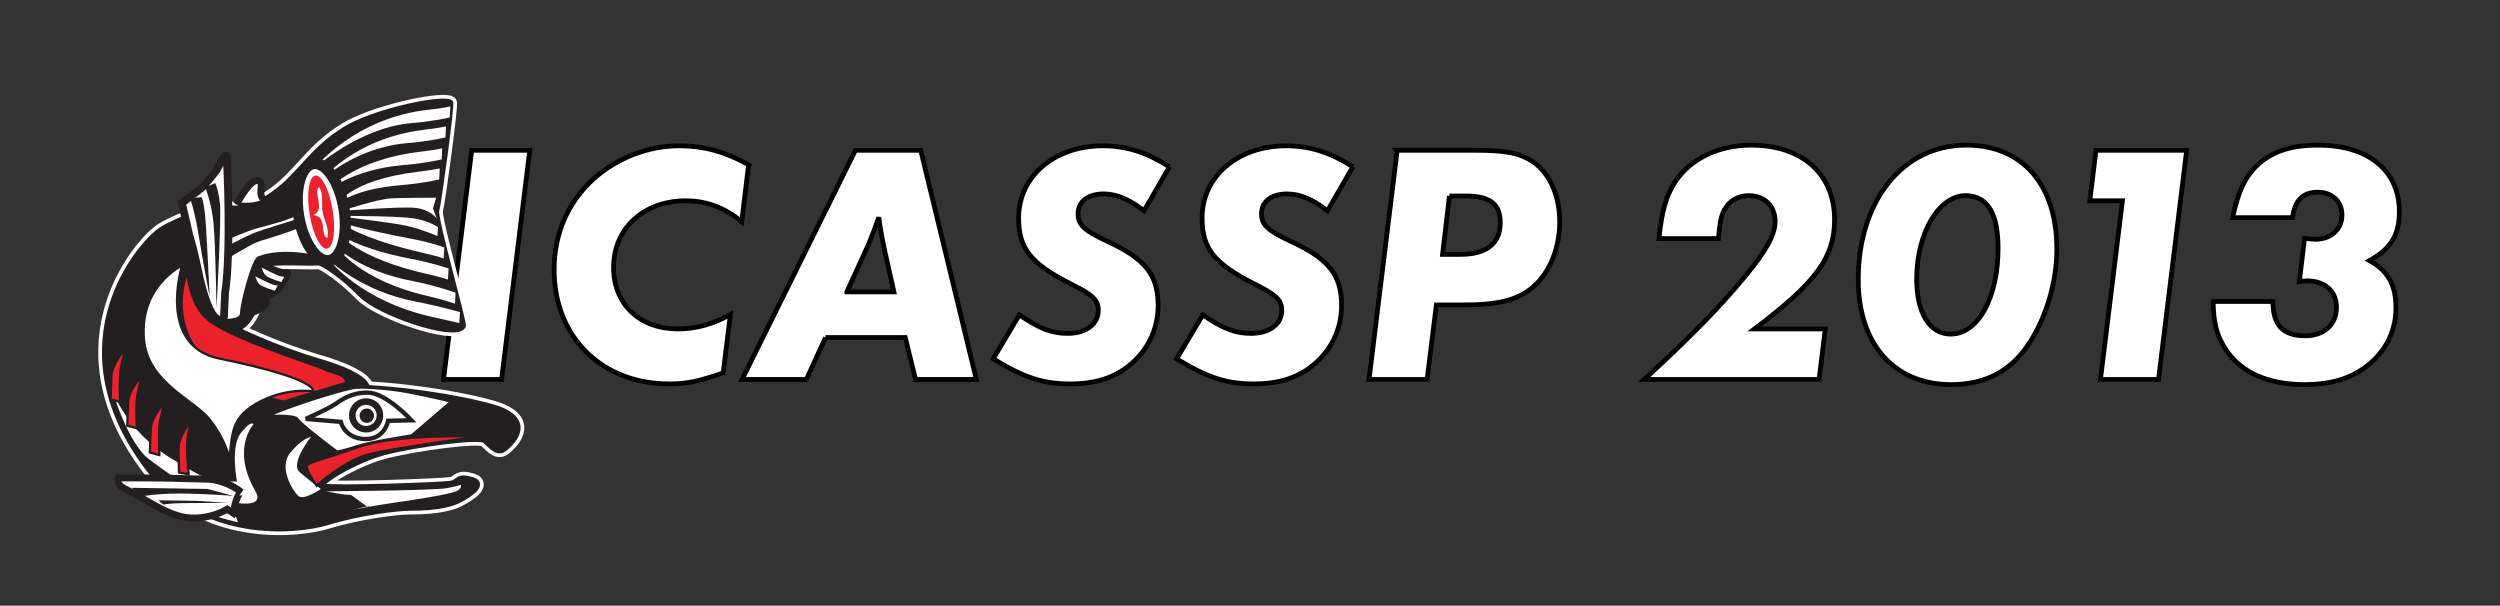 <?xml version="1.0" encoding="UTF-8" standalone="no"?>
<!-- Created with Inkscape (http://www.inkscape.org/) -->

<svg
   xmlns:dc="http://purl.org/dc/elements/1.1/"
   xmlns:cc="http://creativecommons.org/ns#"
   xmlns:rdf="http://www.w3.org/1999/02/22-rdf-syntax-ns#"
   xmlns:svg="http://www.w3.org/2000/svg"
   xmlns="http://www.w3.org/2000/svg"
   xmlns:sodipodi="http://sodipodi.sourceforge.net/DTD/sodipodi-0.dtd"
   xmlns:inkscape="http://www.inkscape.org/namespaces/inkscape"
   width="410.637"
   height="99.483"
   id="svg6052"
   version="1.1"
   inkscape:version="0.48.2 r9819"
   sodipodi:docname="icassp2013_logo_light.svg"
   inkscape:export-filename="icassp2013_logo_light.png"
   inkscape:export-xdpi="207.07001"
   inkscape:export-ydpi="207.07001">
  <rect width="100%" height="100%" fill="#333333" stroke="none"/>
  <defs
     id="defs6054">
    <clipPath
       id="clipPath3071"
       clipPathUnits="userSpaceOnUse">
      <path
         inkscape:connector-curvature="0"
         id="path3073"
         d="m 226.501,715.58 302.998,0 0,58.42 -302.998,0 0,-58.42 z" />
    </clipPath>
    <clipPath
       id="clipPath3047"
       clipPathUnits="userSpaceOnUse">
      <path
         inkscape:connector-curvature="0"
         id="path3049"
         d="m 226.501,715.58 302.998,0 0,58.42 -302.998,0 0,-58.42 z" />
    </clipPath>
    <clipPath
       id="clipPath3015"
       clipPathUnits="userSpaceOnUse">
      <path
         inkscape:connector-curvature="0"
         id="path3017"
         d="m 226.501,715.58 302.998,0 0,58.42 -302.998,0 0,-58.42 z" />
    </clipPath>
    <clipPath
       id="clipPath2999"
       clipPathUnits="userSpaceOnUse">
      <path
         inkscape:connector-curvature="0"
         id="path3001"
         d="m 226.501,715.58 302.998,0 0,58.42 -302.998,0 0,-58.42 z" />
    </clipPath>
  </defs>
  <sodipodi:namedview
     id="base"
     pagecolor="#ffffff"
     bordercolor="#666666"
     borderopacity="1.0"
     inkscape:pageopacity="0.0"
     inkscape:pageshadow="2"
     inkscape:zoom="2.0453575"
     inkscape:cx="194.79009"
     inkscape:cy="37.918121"
     inkscape:document-units="px"
     inkscape:current-layer="layer2"
     showgrid="false"
     inkscape:window-width="1920"
     inkscape:window-height="1017"
     inkscape:window-x="-4"
     inkscape:window-y="-4"
     inkscape:window-maximized="1"
     fit-margin-top="0"
     fit-margin-left="0"
     fit-margin-right="0"
     fit-margin-bottom="0" />
  <g
     inkscape:groupmode="layer"
     id="layer2"
     inkscape:label="bg"
     transform="translate(-169.306,-478.785)"
     style="display:none">
    <rect
       style="color:#000000;fill:#6c0000;fill-opacity:1;fill-rule:nonzero;stroke:none;stroke-width:2;marker:none;visibility:visible;display:inline;overflow:visible;enable-background:accumulate"
       id="rect7646"
       width="410.637"
       height="99.483"
       x="169.306"
       y="478.785" />
  </g>
  <g
     inkscape:label="logo"
     inkscape:groupmode="layer"
     id="layer1"
     transform="translate(-169.306,-478.785)">
    <g
       id="g2995"
       transform="matrix(1.25,0,0,-1.25,-97.304,1462.992)" />
    <g
       id="g8867"
       transform="translate(-0.376,-1.836)">
      <g
         id="g8727">
        <path
           id="path3009"
           style="fill:#ffffff;fill-opacity:1;stroke:#000000;stroke-width:0.784;stroke-linecap:butt;stroke-linejoin:miter;stroke-miterlimit:4;stroke-opacity:1;stroke-dasharray:none"
           d="m 256.698,505.307 -9.536,0 -4.628,37.639 9.536,0 4.628,-37.639 z"
           inkscape:connector-curvature="0" />
        <path
           id="path3021"
           style="fill:#ffffff;fill-opacity:1;stroke:#000000;stroke-width:0.784;stroke-linecap:butt;stroke-linejoin:miter;stroke-miterlimit:4;stroke-opacity:1;stroke-dasharray:none"
           d="m 292.643,507.677 c -4.006,-2.201 -7.393,-3.104 -11.399,-3.104 -5.079,0 -10.158,1.975 -13.995,5.361 -4.289,3.894 -6.546,9.029 -6.546,15.01 0,11.004 7.787,18.735 18.905,18.735 2.877,0 4.74,-0.395 8.859,-1.806 l 1.185,-9.592 c -2.934,1.636 -5.699,2.37 -8.634,2.37 -6.264,0 -10.553,-4.064 -10.553,-10.101 0,-6.376 4.91,-10.947 11.851,-10.947 3.385,0 6.433,1.129 9.197,3.442 l 1.129,-9.367 z"
           inkscape:connector-curvature="0" />
        <path
           id="path3025"
           style="fill:#ffffff;fill-opacity:1;stroke:#000000;stroke-width:0.784;stroke-linecap:butt;stroke-linejoin:miter;stroke-miterlimit:4;stroke-opacity:1;stroke-dasharray:none"
           d="m 305.283,536.062 13.091,0 1.694,6.885 9.988,0 -9.141,-37.64 -10.721,0 -18.622,37.64 10.553,0 3.16,-6.885 z m 3.499,-7.505 3.555,-7.787 c 0.564,-1.355 1.073,-2.652 1.692,-4.457 0.282,2.087 0.339,2.482 1.016,5.699 l 1.468,6.546 -7.731,0 z"
           inkscape:connector-curvature="0" />
        <path
           id="path3029"
           style="fill:#ffffff;fill-opacity:1;stroke:#000000;stroke-width:0.784;stroke-linecap:butt;stroke-linejoin:miter;stroke-miterlimit:4;stroke-opacity:1;stroke-dasharray:none"
           d="m 361.769,508.016 c -3.724,-2.37 -7.11,-3.442 -10.947,-3.442 -7.956,0 -13.825,5.022 -13.825,11.85 0,5.022 1.975,7.506 8.69,10.891 3.499,1.75 4.401,2.596 4.401,4.289 0,2.257 -2.031,3.781 -5.022,3.781 -2.595,0 -4.57,-0.734 -7.956,-3.047 l -4.289,7.223 c 5.079,3.104 8.182,4.12 12.697,4.12 4.401,0 7.786,-1.185 10.439,-3.724 2.54,-2.371 3.95,-5.644 3.95,-9.143 0,-5.022 -2.087,-7.674 -8.351,-10.553 -3.837,-1.805 -4.796,-2.709 -4.796,-4.514 0,-2.031 1.636,-3.274 4.232,-3.274 2.031,0 4.119,0.848 6.601,2.765 l 4.176,-7.223 z"
           inkscape:connector-curvature="0" />
        <path
           id="path3033"
           style="fill:#ffffff;fill-opacity:1;stroke:#000000;stroke-width:0.784;stroke-linecap:butt;stroke-linejoin:miter;stroke-miterlimit:4;stroke-opacity:1;stroke-dasharray:none"
           d="m 391.902,508.016 c -3.725,-2.37 -7.11,-3.442 -10.947,-3.442 -7.956,0 -13.825,5.022 -13.825,11.85 0,5.022 1.975,7.506 8.69,10.891 3.499,1.75 4.401,2.596 4.401,4.289 0,2.257 -2.031,3.781 -5.022,3.781 -2.595,0 -4.57,-0.734 -7.956,-3.047 l -4.289,7.223 c 5.079,3.104 8.182,4.12 12.697,4.12 4.401,0 7.786,-1.185 10.439,-3.724 2.54,-2.371 3.95,-5.644 3.95,-9.143 0,-5.022 -2.087,-7.674 -8.351,-10.553 -3.837,-1.805 -4.796,-2.709 -4.796,-4.514 0,-2.031 1.636,-3.274 4.232,-3.274 2.031,0 4.119,0.848 6.601,2.765 l 4.176,-7.223 z"
           inkscape:connector-curvature="0" />
        <path
           id="path3037"
           style="fill:#ffffff;fill-opacity:1;stroke:#000000;stroke-width:0.784;stroke-linecap:butt;stroke-linejoin:miter;stroke-miterlimit:4;stroke-opacity:1;stroke-dasharray:none"
           d="m 399.181,505.307 -4.628,37.639 9.537,0 1.522,-12.245 4.628,0 c 6.207,0 9.48,-1.016 12.02,-3.669 2.257,-2.37 3.611,-6.094 3.611,-9.988 0,-4.232 -1.636,-7.956 -4.345,-9.819 -2.201,-1.468 -4.457,-1.919 -9.65,-1.919 l -12.696,0 z m 8.578,7.505 2.652,0 c 4.006,0 5.699,1.298 5.699,4.401 0,3.386 -2.257,5.192 -6.489,5.192 l -2.991,0 1.129,-9.594 z"
           inkscape:connector-curvature="0" />
        <path
           id="path3041"
           style="fill:#ffffff;fill-opacity:1;stroke:#000000;stroke-width:0.784;stroke-linecap:butt;stroke-linejoin:miter;stroke-miterlimit:4;stroke-opacity:1;stroke-dasharray:none"
           d="m 469.492,534.651 -11.625,0 c 10.101,-7.617 13.149,-11.738 13.149,-17.945 0,-7.505 -5.305,-12.245 -13.713,-12.245 -5.361,0 -9.989,2.257 -12.471,6.037 -1.524,2.37 -2.201,4.798 -2.652,9.311 l 9.762,0 c 0.226,-2.482 0.395,-3.611 0.902,-4.571 0.848,-1.636 2.257,-2.482 4.12,-2.482 2.54,0 4.289,1.692 4.289,4.232 0,2.201 -1.468,4.853 -5.079,9.197 -4.12,4.966 -8.746,9.706 -16.421,16.76 l 28.723,0 1.016,-8.295 z"
           inkscape:connector-curvature="0" />
        <path
           id="path3057"
           style="fill:#ffffff;fill-opacity:1;stroke:#000000;stroke-width:0.784;stroke-linecap:butt;stroke-linejoin:miter;stroke-miterlimit:4;stroke-opacity:1;stroke-dasharray:none"
           d="m 492.629,504.461 c -10.383,0 -17.719,9.141 -17.719,22.064 0,10.609 5.869,17.267 15.293,17.267 5.474,0 9.649,-2.144 12.584,-6.489 2.934,-4.289 4.74,-10.328 4.74,-15.744 0,-10.609 -5.643,-17.099 -14.898,-17.099 z m 0.169,8.295 c 3.386,0.17 5.079,2.991 5.079,8.634 0,8.126 -3.272,14.107 -7.786,14.107 -3.442,0 -5.588,-3.442 -5.588,-9.029 0,-7.731 3.781,-13.938 8.295,-13.713 z"
           inkscape:connector-curvature="0" />
        <path
           id="path3065"
           style="fill:#ffffff;fill-opacity:1;stroke:#000000;stroke-width:0.784;stroke-linecap:butt;stroke-linejoin:miter;stroke-miterlimit:4;stroke-opacity:1;stroke-dasharray:none"
           d="m 528.856,505.307 -14.898,0 -1.016,8.295 5.361,0 -3.611,29.344 9.536,0 4.628,-37.639 z"
           inkscape:connector-curvature="0" />
        <path
           id="path3077"
           style="fill:#ffffff;fill-opacity:1;stroke:#000000;stroke-width:0.784;stroke-linecap:butt;stroke-linejoin:miter;stroke-miterlimit:4;stroke-opacity:1;stroke-dasharray:none"
           d="m 533.201,530.137 c 0.056,3.499 0.564,5.53 1.975,7.731 2.482,3.894 6.997,5.925 13.035,5.925 4.798,0 8.409,-1.241 11.23,-3.894 2.482,-2.314 3.781,-5.361 3.781,-8.69 0,-3.837 -1.299,-6.095 -4.346,-7.787 3.499,-1.919 4.91,-4.176 4.91,-8.014 0,-6.771 -5.079,-10.947 -13.374,-10.947 -4.74,0 -8.014,1.185 -10.496,3.837 -1.692,1.863 -2.652,4.006 -3.499,8.07 l 9.819,0 c 0.395,-2.879 1.694,-4.176 4.176,-4.176 2.314,0 3.95,1.524 3.95,3.725 0,2.37 -1.806,4.006 -4.345,4.006 -0.507,0 -0.902,-0.056 -1.806,-0.17 l -0.846,7.111 c 0.451,-0.058 1.016,-0.114 1.241,-0.114 2.935,0 4.854,1.694 4.854,4.345 0,2.822 -2.033,4.684 -5.135,4.684 -3.669,0 -5.305,-1.749 -5.305,-5.643 l -9.819,0 z"
           inkscape:connector-curvature="0" />
      </g>
      <g
         id="g8739">
        <g
           id="g3079"
           transform="matrix(1.25,0,0,-1.25,226.426,501.947)">
          <path
             inkscape:connector-curvature="0"
             d="m 0,0 c -3.518,-2.211 -4.544,-3.983 -7.404,-6.829 -1.607,-1.601 -4.813,-3.831 -6.899,-3.594 -2.878,0.326 -7.196,-1.19 -9.775,-2.731 -2.483,-1.483 -14.372,-14.687 -1.772,-31.283 7.036,-9.272 19.099,-8.405 23.575,-7.026 4.073,1.254 9.112,1.86 10.606,1.855 4.077,-0.015 5.671,0.647 6.177,0.842 0.507,0.195 4.111,2.089 2.141,2.685 -1.971,0.595 -1.646,-0.247 -2.723,-0.467 -1.075,-0.222 -15.5,-0.713 -16.887,-0.375 -1.386,0.337 4.193,3.606 7.906,4.589 4.328,1.146 12.681,2.201 13.392,1.604 0.713,-0.596 1.59,-1.771 2.42,-1.162 0.829,0.61 3.925,3.38 -0.61,5.109 -1.019,0.39 -5.351,1.562 -12.241,2.368 -2.286,0.267 -5.137,0.446 -5.137,0.446 0,0 0.344,1.517 -6.203,3.447 -6.544,1.931 -10.687,4.202 -11.718,4.534 -1.187,0.383 3.359,-2.586 4.156,7.874 0.09,1.187 5.167,0.588 7.463,0.745 0.616,0.043 3.588,-2.076 5.619,-4.195 2.336,-2.441 12.193,-5.765 13.273,-4.213 0.233,0.335 -3.785,14.196 -3.486,15.182 0.298,0.984 2.063,14.097 1.828,14.162 C 11.82,4.082 3.403,2.137 0,0"
             style="fill:#231f20;fill-opacity:1;fill-rule:nonzero;stroke:none"
             id="path3081" />
        </g>
        <g
           id="g3083"
           transform="matrix(1.25,0,0,-1.25,226.426,501.947)">
          <path
             inkscape:connector-curvature="0"
             d="m 0,0 c -3.518,-2.211 -4.544,-3.983 -7.404,-6.829 -1.607,-1.601 -4.813,-3.831 -6.899,-3.594 -2.878,0.326 -7.196,-1.19 -9.775,-2.731 -2.483,-1.483 -14.372,-14.687 -1.772,-31.283 7.036,-9.272 19.099,-8.405 23.575,-7.026 4.073,1.254 9.112,1.86 10.606,1.855 4.077,-0.015 5.671,0.647 6.177,0.842 0.507,0.195 4.111,2.089 2.141,2.685 -1.971,0.595 -1.646,-0.247 -2.723,-0.467 -1.075,-0.222 -15.5,-0.713 -16.887,-0.375 -1.386,0.337 4.193,3.606 7.906,4.589 4.328,1.146 12.681,2.201 13.392,1.604 0.713,-0.596 1.59,-1.771 2.42,-1.162 0.829,0.61 3.925,3.38 -0.61,5.109 -1.019,0.39 -5.351,1.562 -12.241,2.368 -2.286,0.267 -5.137,0.446 -5.137,0.446 0,0 0.344,1.517 -6.203,3.447 -6.544,1.931 -10.687,4.202 -11.718,4.534 -1.187,0.383 3.359,-2.586 4.156,7.874 0.09,1.187 5.167,0.588 7.463,0.745 0.616,0.043 3.588,-2.076 5.619,-4.195 2.336,-2.441 12.193,-5.765 13.273,-4.213 0.233,0.335 -3.785,14.196 -3.486,15.182 0.298,0.984 2.063,14.097 1.828,14.162 C 11.82,4.082 3.403,2.137 0,0 z"
             style="fill:none;stroke:#ffffff;stroke-width:1.881;stroke-linecap:butt;stroke-linejoin:miter;stroke-miterlimit:4;stroke-opacity:1;stroke-dasharray:none"
             id="path3085" />
        </g>
        <g
           id="g3087"
           transform="matrix(1.25,0,0,-1.25,226.426,501.947)">
          <path
             inkscape:connector-curvature="0"
             d="m 0,0 c -3.518,-2.211 -4.544,-3.983 -7.404,-6.829 -1.607,-1.601 -4.813,-3.831 -6.899,-3.594 -2.878,0.326 -7.196,-1.19 -9.776,-2.731 -2.482,-1.483 -14.371,-14.687 -1.773,-31.283 7.038,-9.272 19.101,-8.405 23.577,-7.026 4.072,1.254 9.111,1.86 10.605,1.855 4.078,-0.015 5.672,0.647 6.177,0.842 0.507,0.195 4.111,2.089 2.14,2.685 -1.97,0.595 -1.644,-0.247 -2.721,-0.467 -1.076,-0.222 -15.5,-0.713 -16.887,-0.375 -1.386,0.337 4.193,3.606 7.906,4.589 4.326,1.146 12.68,2.201 13.392,1.604 0.713,-0.596 1.59,-1.771 2.42,-1.162 0.829,0.61 3.924,3.38 -0.61,5.109 -1.02,0.39 -5.353,1.562 -12.241,2.368 -2.287,0.267 -5.138,0.446 -5.138,0.446 0,0 0.345,1.517 -6.202,3.447 -6.545,1.931 -10.688,4.202 -11.718,4.534 -1.187,0.383 3.359,-2.586 4.156,7.874 0.09,1.187 5.167,0.588 7.463,0.745 0.616,0.043 3.588,-2.076 5.617,-4.195 2.338,-2.441 12.195,-5.765 13.275,-4.213 0.232,0.335 -3.785,14.196 -3.488,15.182 C 12.17,-9.611 13.936,3.502 13.7,3.567 11.82,4.082 3.402,2.137 0,0"
             style="fill:#231f20;fill-opacity:1;fill-rule:nonzero;stroke:none"
             id="path3089" />
        </g>
        <g
           id="g3091"
           transform="matrix(1.25,0,0,-1.25,226.426,501.947)">
          <path
             inkscape:connector-curvature="0"
             d="m 0,0 c -3.518,-2.211 -4.544,-3.983 -7.404,-6.829 -1.607,-1.601 -4.813,-3.831 -6.899,-3.594 -2.878,0.326 -7.196,-1.19 -9.776,-2.731 -2.482,-1.483 -14.371,-14.687 -1.773,-31.283 7.038,-9.272 19.101,-8.405 23.577,-7.026 4.072,1.254 9.111,1.86 10.605,1.855 4.078,-0.015 5.672,0.647 6.177,0.842 0.507,0.195 4.111,2.089 2.14,2.685 -1.97,0.595 -1.644,-0.247 -2.721,-0.467 -1.076,-0.222 -15.5,-0.713 -16.887,-0.375 -1.386,0.337 4.193,3.606 7.906,4.589 4.326,1.146 12.68,2.201 13.392,1.604 0.713,-0.596 1.59,-1.771 2.42,-1.162 0.829,0.61 3.924,3.38 -0.61,5.109 -1.02,0.39 -5.353,1.562 -12.241,2.368 -2.287,0.267 -5.138,0.446 -5.138,0.446 0,0 0.345,1.517 -6.202,3.447 -6.545,1.931 -10.688,4.202 -11.718,4.534 -1.187,0.383 3.359,-2.586 4.156,7.874 0.09,1.187 5.167,0.588 7.463,0.745 0.616,0.043 3.588,-2.076 5.617,-4.195 2.338,-2.441 12.195,-5.765 13.275,-4.213 0.232,0.335 -3.785,14.196 -3.488,15.182 C 12.17,-9.611 13.936,3.502 13.7,3.567 11.82,4.082 3.402,2.137 0,0 z"
             style="fill:none;stroke:#231f20;stroke-width:0.908;stroke-linecap:butt;stroke-linejoin:miter;stroke-miterlimit:4;stroke-opacity:1;stroke-dasharray:none"
             id="path3093" />
        </g>
        <g
           id="g3095"
           transform="matrix(1.25,0,0,-1.25,223.107,561.13)">
          <path
             inkscape:connector-curvature="0"
             d="m 0,0 c 0,0 14.193,0.078 16,0.418 1.807,0.341 1.885,0.499 1.885,0.499 0,0 0.419,-0.63 -0.444,-1.126 C 16.576,-0.708 10.971,-1.52 10.265,-1.625 9.558,-1.73 3.745,-2.54 1.623,-3.221 -0.498,-3.902 0,0 0,0"
             style="fill:#ffffff;fill-opacity:1;fill-rule:nonzero;stroke:none"
             id="path3097" />
        </g>
        <g
           id="g3099"
           transform="matrix(1.25,0,0,-1.25,223.107,561.13)">
          <path
             inkscape:connector-curvature="0"
             d="m 0,0 c 0,0 14.193,0.078 16,0.418 1.807,0.341 1.885,0.499 1.885,0.499 0,0 0.419,-0.63 -0.444,-1.126 C 16.576,-0.708 10.971,-1.52 10.265,-1.625 9.558,-1.73 3.745,-2.54 1.623,-3.221 -0.498,-3.902 0,0 0,0 z"
             style="fill:none;stroke:#231f20;stroke-width:0.303;stroke-linecap:butt;stroke-linejoin:miter;stroke-miterlimit:4;stroke-opacity:1;stroke-dasharray:none"
             id="path3101" />
        </g>
        <g
           id="g3103"
           transform="matrix(1.25,0,0,-1.25,229.327,544.109)">
          <path
             inkscape:connector-curvature="0"
             d="m 0,0 c 0,0 -10.266,-2.828 -11.942,-4.948 -1.676,-2.123 -1.388,-2.698 -1.31,-3.274 0.079,-0.577 0.734,-4.976 1.31,-5.841 0.576,-0.863 0.681,-1.335 1.074,-1.493 0.393,-0.156 0.733,-0.078 0.733,-0.078 0,0 -0.577,-0.917 0.445,-1.204 1.021,-0.288 2.619,-0.76 3.353,-0.629 0.733,0.13 1.833,0.183 2.513,0.419 0.68,0.237 4.725,1.61 4.601,1.237 -0.083,-0.248 -2.225,1.566 -2.401,1.565 -1.337,-0.002 -3.823,0.63 -3.98,0.681 -0.159,0.052 -2.017,2.425 -1.676,3.274 0.104,0.261 1.413,0.654 2.409,1.047 0.995,0.392 4.138,1.388 5.028,1.624 0.889,0.235 5.76,0.654 9.008,0.916 3.248,0.262 5.001,0.078 5.001,0.078 l 0.63,0.236 1.649,-0.628 c 0,0 1.127,-1.1 1.362,-1.048 0.236,0.053 2.618,1.755 2.174,2.803 -0.445,1.046 -0.655,1.492 -1.886,1.911 -1.231,0.419 -8.091,2.017 -10.998,2.305 C 4.189,-0.759 0,0 0,0"
             style="fill:#231f20;fill-opacity:1;fill-rule:nonzero;stroke:none"
             id="path3105" />
        </g>
        <g
           id="g3107"
           transform="matrix(1.25,0,0,-1.25,212.964,524.151)">
          <path
             inkscape:connector-curvature="0"
             d="M 0,0 C 0,0 2.351,-1.217 2.97,-1.013 3.589,-0.812 2.628,-2.265 2.198,-2.959 1.766,-3.655 0.099,-3.942 0.331,-4.815 c 0.233,-0.871 -2.194,-1.529 -2.194,-1.529 0,0 0.21,1.902 0.646,3.626 C -0.781,-0.994 0,0 0,0"
             style="fill:#231f20;fill-opacity:1;fill-rule:nonzero;stroke:none"
             id="path3109" />
        </g>
        <g
           id="g3111"
           transform="matrix(1.25,0,0,-1.25,212.964,524.151)">
          <path
             inkscape:connector-curvature="0"
             d="M 0,0 C 0,0 2.351,-1.217 2.97,-1.013 3.589,-0.812 2.628,-2.265 2.198,-2.959 1.766,-3.655 0.099,-3.942 0.331,-4.815 c 0.233,-0.871 -2.194,-1.529 -2.194,-1.529 0,0 0.21,1.902 0.646,3.626 C -0.781,-0.994 0,0 0,0 z"
             style="fill:none;stroke:#231f20;stroke-width:0.908;stroke-linecap:butt;stroke-linejoin:miter;stroke-miterlimit:4;stroke-opacity:1;stroke-dasharray:none"
             id="path3113" />
        </g>
        <g
           id="g3115"
           transform="matrix(1.25,0,0,-1.25,229.93,543.974)">
          <path
             inkscape:connector-curvature="0"
             d="m 0,0 c 0,0 -9.277,-1.834 -11.01,-2.715 -3.064,-1.556 -4.081,-3.214 -3.382,-6.04 0.701,-2.826 0.948,-5.728 2.179,-6.416 1.231,-0.686 -2.853,6.156 -0.599,9.345 C -10.556,-2.636 0,0 0,0"
             style="fill:#231f20;fill-opacity:1;fill-rule:nonzero;stroke:none"
             id="path3117" />
        </g>
        <g
           id="g3119"
           transform="matrix(1.25,0,0,-1.25,222.382,560.941)">
          <path
             inkscape:connector-curvature="0"
             d="m 0,0 c 0,0 -2.217,-1.529 -2.929,-0.933 -0.713,0.596 -2.684,3.706 -1.116,5.664 1.568,1.957 2.76,2.126 2.76,2.126 0,0 -2.813,-3.5 -1.502,-4.641 C -1.478,1.076 0,0 0,0"
             style="fill:#ffffff;fill-opacity:1;fill-rule:nonzero;stroke:none"
             id="path3121" />
        </g>
        <g
           id="g3123"
           transform="matrix(1.25,0,0,-1.25,188.182,544.879)">
          <path
             inkscape:connector-curvature="0"
             d="m 0,0 c 0,0 1.88,-5.296 7.659,-8.808 0.588,-0.357 4.852,-3.063 6,-3.063 l 2.681,0 c 0,0 -0.894,4.594 0.51,6.382 1.404,1.787 1.66,1.149 1.66,1.149 0,0 -2.98,-3.222 0.255,-8.808 1.404,-2.425 -3.192,-1.404 -3.192,-1.404 l 0.894,-2.681 c 0,0 -2.681,0.638 -3.447,1.021 -0.765,0.383 -1.659,2.681 -1.659,2.681 0,0 -6.422,4.274 -7.233,5.165 C 1.575,-5.557 0,0 0,0"
             style="fill:#ffffff;fill-opacity:1;fill-rule:nonzero;stroke:none"
             id="path3125" />
        </g>
        <g
           id="g3127"
           transform="matrix(1.25,0,0,-1.25,208.45,562.9)">
          <path
             inkscape:connector-curvature="0"
             d="m 0,0 c -0.475,-1.271 0.053,-1.896 0.053,-1.896 l -1.207,0.811 c 0,0 -2.1,-1.335 -4.929,-1.146 -2.827,0.19 -5.691,2.417 -8.646,3.898 -1.083,0.542 -0.733,1.357 -0.733,1.357 0,0 6.154,0.004 7.888,-0.071 C -5.461,2.861 -3.626,2.938 -2.736,2.74 -0.467,2.235 0.684,1.147 0.684,1.147 0.684,1.147 0.475,1.269 0,0"
             style="fill:#ffffff;fill-opacity:1;fill-rule:nonzero;stroke:none"
             id="path3129" />
        </g>
        <g
           id="g3131"
           transform="matrix(1.25,0,0,-1.25,208.45,562.9)">
          <path
             inkscape:connector-curvature="0"
             d="m 0,0 c -0.475,-1.271 0.053,-1.896 0.053,-1.896 l -1.207,0.811 c 0,0 -2.1,-1.335 -4.929,-1.146 -2.827,0.19 -5.691,2.417 -8.646,3.898 -1.083,0.542 -0.733,1.357 -0.733,1.357 0,0 6.154,0.004 7.888,-0.071 C -5.461,2.861 -3.626,2.938 -2.736,2.74 -0.467,2.235 0.684,1.147 0.684,1.147 0.684,1.147 0.475,1.269 0,0 z"
             style="fill:none;stroke:#231f20;stroke-width:0.908;stroke-linecap:butt;stroke-linejoin:miter;stroke-miterlimit:4;stroke-opacity:1;stroke-dasharray:none"
             id="path3133" />
        </g>
        <g
           id="g3135"
           transform="matrix(1.25,0,0,-1.25,248.509,552.325)">
          <path
             inkscape:connector-curvature="0"
             d="m 0,0 c 0,0 -10.963,0.435 -16.137,-1.433 -5.176,-1.869 -6.901,-1.94 -6.613,-2.731 0.287,-0.791 1.294,-2.301 1.294,-2.301 0,0 3.571,3.348 7.105,4.186 C -10.372,-1.335 0,0 0,0"
             style="fill:#eb222c;fill-opacity:1;fill-rule:nonzero;stroke:none"
             id="path3137" />
        </g>
        <g
           id="g3139"
           transform="matrix(1.25,0,0,-1.25,248.509,552.325)">
          <path
             inkscape:connector-curvature="0"
             d="m 0,0 c 0,0 -10.963,0.435 -16.137,-1.433 -5.176,-1.869 -6.901,-1.94 -6.613,-2.731 0.287,-0.791 1.294,-2.301 1.294,-2.301 0,0 3.571,3.348 7.105,4.186 C -10.372,-1.335 0,0 0,0 z"
             style="fill:none;stroke:#231f20;stroke-width:0.303;stroke-linecap:butt;stroke-linejoin:miter;stroke-miterlimit:4;stroke-opacity:1;stroke-dasharray:none"
             id="path3141" />
        </g>
        <g
           id="g3143"
           transform="matrix(1.25,0,0,-1.25,216.903,511.022)">
          <path
             inkscape:connector-curvature="0"
             d="M 0,0 C 0,0 4.097,-0.98 4.815,-3.019 6.612,-8.122 4.539,-9.586 4.24,-10.063"
             style="fill:none;stroke:#231f20;stroke-width:0.908;stroke-linecap:butt;stroke-linejoin:miter;stroke-miterlimit:4;stroke-opacity:1;stroke-dasharray:none"
             id="path3145" />
        </g>
        <g
           id="g3147"
           transform="matrix(1.25,0,0,-1.25,200.428,525.302)">
          <path
             inkscape:connector-curvature="0"
             d="m 0,0 c 0,0 0.27,-4.409 2.88,-6.389 3.302,-2.506 14.038,-5.849 14.938,-6.3 0.9,-0.45 2.43,-0.72 2.79,-1.169 0.36,-0.451 0.27,-0.72 0.27,-0.72 0,0 -7.281,-2.107 -8.209,-2.458 0,0 -6.549,1.289 -10.869,6.147 C -2.519,-6.03 0,0 0,0"
             style="fill:#eb222c;fill-opacity:1;fill-rule:nonzero;stroke:none"
             id="path3149" />
        </g>
        <g
           id="g3151"
           transform="matrix(1.25,0,0,-1.25,200.428,525.302)">
          <path
             inkscape:connector-curvature="0"
             d="m 0,0 c 0,0 0.27,-4.409 2.88,-6.389 3.302,-2.506 14.038,-5.849 14.938,-6.3 0.9,-0.45 2.43,-0.72 2.79,-1.169 0.36,-0.451 0.27,-0.72 0.27,-0.72 0,0 -7.281,-2.107 -8.209,-2.458 0,0 -6.549,1.289 -10.869,6.147 C -2.519,-6.03 0,0 0,0 z"
             style="fill:none;stroke:#231f20;stroke-width:0.303;stroke-linecap:butt;stroke-linejoin:miter;stroke-miterlimit:4;stroke-opacity:1;stroke-dasharray:none"
             id="path3153" />
        </g>
        <g
           id="g3155"
           transform="matrix(1.25,0,0,-1.25,206.67,523.084)">
          <path
             inkscape:connector-curvature="0"
             d="m 0,0 c 0,0 3.091,1.82 3.675,2.095 0.584,0.275 1.374,0.515 2.198,0.756 0.824,0.24 4.465,1.442 4.808,1.854 0.343,0.412 1.34,2.404 1.34,2.404 0,0 1.235,-0.893 1.167,-3.812 -0.068,-2.92 -1.511,-2.954 -1.511,-2.954 0,0 -4.25,0.993 -7.308,-0.21 -0.795,-0.312 -2.263,-6.112 -2.263,-7.243 0,-1.226 -2.164,-0.736 -2.717,-1.283 -0.786,-0.781 -0.006,4.031 -0.006,4.031 0,0 0.48,2.713 0.514,3.091 C -0.069,-0.893 0,0 0,0"
             style="fill:#ffffff;fill-opacity:1;fill-rule:nonzero;stroke:none"
             id="path3157" />
        </g>
        <g
           id="g3159"
           transform="matrix(1.25,0,0,-1.25,206.67,523.084)">
          <path
             inkscape:connector-curvature="0"
             d="m 0,0 c 0,0 3.091,1.82 3.675,2.095 0.584,0.275 1.374,0.515 2.198,0.756 0.824,0.24 4.465,1.442 4.808,1.854 0.343,0.412 1.34,2.404 1.34,2.404 0,0 1.235,-0.893 1.167,-3.812 -0.068,-2.92 -1.511,-2.954 -1.511,-2.954 0,0 -4.25,0.993 -7.308,-0.21 -0.795,-0.312 -2.263,-6.112 -2.263,-7.243 0,-1.226 -2.164,-0.736 -2.717,-1.283 -0.786,-0.781 -0.006,4.031 -0.006,4.031 0,0 0.48,2.713 0.514,3.091 C -0.069,-0.893 0,0 0,0 z"
             style="fill:none;stroke:#231f20;stroke-width:0.303;stroke-linecap:butt;stroke-linejoin:miter;stroke-miterlimit:4;stroke-opacity:1;stroke-dasharray:none"
             id="path3161" />
        </g>
        <g
           id="g3163"
           transform="matrix(1.25,0,0,-1.25,199.587,524.237)">
          <path
             inkscape:connector-curvature="0"
             d="m 0,0 c 0,0 -3.317,-10.543 4.905,-12.225 13.281,-2.717 12.3,-4.301 12.3,-4.301 0,0 -3.699,0.593 -7.548,-1.671 -1.688,-0.992 -2.563,-2.103 -2.941,-3.612 -0.377,-1.509 -0.453,-3.622 -0.453,-3.622 0,0 -0.528,2.566 -2.64,5.207 -2.114,2.641 -8.082,4.817 -8.621,10.436 C -5.677,-2.694 0,0 0,0"
             style="fill:#ffffff;fill-opacity:1;fill-rule:nonzero;stroke:none"
             id="path3165" />
        </g>
        <g
           id="g3167"
           transform="matrix(1.25,0,0,-1.25,199.587,524.237)">
          <path
             inkscape:connector-curvature="0"
             d="m 0,0 c 0,0 -3.317,-10.543 4.905,-12.225 13.281,-2.717 12.3,-4.301 12.3,-4.301 0,0 -3.699,0.593 -7.548,-1.671 -1.688,-0.992 -2.563,-2.103 -2.941,-3.612 -0.377,-1.509 -0.453,-3.622 -0.453,-3.622 0,0 -0.528,2.566 -2.64,5.207 -2.114,2.641 -8.082,4.817 -8.621,10.436 C -5.677,-2.694 0,0 0,0 z"
             style="fill:none;stroke:#231f20;stroke-width:0.303;stroke-linecap:butt;stroke-linejoin:miter;stroke-miterlimit:4;stroke-opacity:1;stroke-dasharray:none"
             id="path3169" />
        </g>
        <g
           id="g3171"
           transform="matrix(1.25,0,0,-1.25,191.285,560.743)">
          <path
             inkscape:connector-curvature="0"
             d="m 0,0 9.962,-0.151 3.395,-0.905 c 0,0 -4.075,0.301 -7.093,0.301 -3.018,0 -4.981,-0.378 -4.981,-0.378 L 0,0 z"
             style="fill:#231f20;fill-opacity:1;fill-rule:nonzero;stroke:none"
             id="path3173" />
        </g>
        <g
           id="g3175"
           transform="matrix(1.25,0,0,-1.25,195.696,562.794)">
          <path
             inkscape:connector-curvature="0"
             d="M 0,0 4.981,-0.075 9.15,-0.321 c 0,0 -4.51,-0.057 -6.019,-0.057 -1.509,0 -2.491,-0.189 -2.491,-0.189 L 0,0 z"
             style="fill:#231f20;fill-opacity:1;fill-rule:nonzero;stroke:none"
             id="path3177" />
        </g>
        <g
           id="g3179"
           transform="matrix(1.25,0,0,-1.25,207.038,519.804)">
          <path
             inkscape:connector-curvature="0"
             d="m 0,0 c 0,0 2.491,1.132 3.925,1.51 1.433,0.377 4.753,1.207 5.206,1.811 0.453,0.603 1.284,2.263 1.284,2.263 l 0.829,-0.528 c 0,0 -0.981,-2.113 -1.509,-2.415 C 9.207,2.34 4.83,1.132 3.396,0.528 1.962,-0.075 -0.226,-1.283 -0.226,-1.283 L 0,0 z"
             style="fill:#ffffff;fill-opacity:1;fill-rule:nonzero;stroke:none"
             id="path3181" />
        </g>
        <g
           id="g3183"
           transform="matrix(1.25,0,0,-1.25,207.038,519.804)">
          <path
             inkscape:connector-curvature="0"
             d="m 0,0 c 0,0 2.491,1.132 3.925,1.51 1.433,0.377 4.753,1.207 5.206,1.811 0.453,0.603 1.284,2.263 1.284,2.263 l 0.829,-0.528 c 0,0 -0.981,-2.113 -1.509,-2.415 C 9.207,2.34 4.83,1.132 3.396,0.528 1.962,-0.075 -0.226,-1.283 -0.226,-1.283 L 0,0 z"
             style="fill:none;stroke:#231f20;stroke-width:0.303;stroke-linecap:butt;stroke-linejoin:miter;stroke-miterlimit:4;stroke-opacity:1;stroke-dasharray:none"
             id="path3185" />
        </g>
        <g
           id="g3187"
           transform="matrix(1.25,0,0,-1.25,200.588,557.491)">
          <path
             inkscape:connector-curvature="0"
             d="m 0,0 c 0,0 -0.275,2.555 -0.089,3.734 0.183,1.178 0.369,2.357 0.369,2.357 0,0 -1.573,-2.024 -1.547,-3.55 0.025,-1.525 0.064,-3.126 0.064,-3.126 L 0.062,-0.831 0,0 z"
             style="fill:#eb222c;fill-opacity:1;fill-rule:nonzero;stroke:none"
             id="path3189" />
        </g>
        <g
           id="g3191"
           transform="matrix(1.25,0,0,-1.25,200.588,557.491)">
          <path
             inkscape:connector-curvature="0"
             d="m 0,0 c 0,0 -0.275,2.555 -0.089,3.734 0.183,1.178 0.369,2.357 0.369,2.357 0,0 -1.573,-2.024 -1.547,-3.55 0.025,-1.525 0.064,-3.126 0.064,-3.126 L 0.062,-0.831 0,0 z"
             style="fill:none;stroke:#231f20;stroke-width:0.303;stroke-linecap:butt;stroke-linejoin:miter;stroke-miterlimit:4;stroke-opacity:1;stroke-dasharray:none"
             id="path3193" />
        </g>
        <g
           id="g3195"
           transform="matrix(1.25,0,0,-1.25,195.84,554.318)">
          <path
             inkscape:connector-curvature="0"
             d="m 0,0 c 0,0 -0.121,2.567 0.135,3.733 0.254,1.164 0.512,2.331 0.512,2.331 0,0 -1.694,-1.926 -1.759,-3.45 -0.066,-1.525 -0.124,-3.125 -0.124,-3.125 L 0.012,-0.835 0,0 z"
             style="fill:#eb222c;fill-opacity:1;fill-rule:nonzero;stroke:none"
             id="path3197" />
        </g>
        <g
           id="g3199"
           transform="matrix(1.25,0,0,-1.25,195.84,554.318)">
          <path
             inkscape:connector-curvature="0"
             d="m 0,0 c 0,0 -0.121,2.567 0.135,3.733 0.254,1.164 0.512,2.331 0.512,2.331 0,0 -1.694,-1.926 -1.759,-3.45 -0.066,-1.525 -0.124,-3.125 -0.124,-3.125 L 0.012,-0.835 0,0 z"
             style="fill:none;stroke:#231f20;stroke-width:0.303;stroke-linecap:butt;stroke-linejoin:miter;stroke-miterlimit:4;stroke-opacity:1;stroke-dasharray:none"
             id="path3201" />
        </g>
        <g
           id="g3203"
           transform="matrix(1.25,0,0,-1.25,192.126,549.909)">
          <path
             inkscape:connector-curvature="0"
             d="m 0,0 c 0,0 -0.121,2.567 0.135,3.733 0.255,1.166 0.51,2.331 0.51,2.331 0,0 -1.692,-1.925 -1.758,-3.449 -0.064,-1.526 -0.122,-3.126 -0.122,-3.126 L 0.013,-0.833 0,0 z"
             style="fill:#eb222c;fill-opacity:1;fill-rule:nonzero;stroke:none"
             id="path3205" />
        </g>
        <g
           id="g3207"
           transform="matrix(1.25,0,0,-1.25,192.126,549.909)">
          <path
             inkscape:connector-curvature="0"
             d="m 0,0 c 0,0 -0.121,2.567 0.135,3.733 0.255,1.166 0.51,2.331 0.51,2.331 0,0 -1.692,-1.925 -1.758,-3.449 -0.064,-1.526 -0.122,-3.126 -0.122,-3.126 L 0.013,-0.833 0,0 z"
             style="fill:none;stroke:#231f20;stroke-width:0.303;stroke-linecap:butt;stroke-linejoin:miter;stroke-miterlimit:4;stroke-opacity:1;stroke-dasharray:none"
             id="path3209" />
        </g>
        <g
           id="g3211"
           transform="matrix(1.25,0,0,-1.25,189.391,545.57)">
          <path
             inkscape:connector-curvature="0"
             d="m 0,0 c 0,0 -0.121,2.566 0.134,3.733 0.255,1.165 0.511,2.331 0.511,2.331 0,0 -1.692,-1.926 -1.758,-3.451 -0.065,-1.524 -0.123,-3.124 -0.123,-3.124 L 0.012,-0.834 0,0 z"
             style="fill:#eb222c;fill-opacity:1;fill-rule:nonzero;stroke:none"
             id="path3213" />
        </g>
        <g
           id="g3215"
           transform="matrix(1.25,0,0,-1.25,189.391,545.57)">
          <path
             inkscape:connector-curvature="0"
             d="m 0,0 c 0,0 -0.121,2.566 0.134,3.733 0.255,1.165 0.511,2.331 0.511,2.331 0,0 -1.692,-1.926 -1.758,-3.451 -0.065,-1.524 -0.123,-3.124 -0.123,-3.124 L 0.012,-0.834 0,0 z"
             style="fill:none;stroke:#231f20;stroke-width:0.303;stroke-linecap:butt;stroke-linejoin:miter;stroke-miterlimit:4;stroke-opacity:1;stroke-dasharray:none"
             id="path3217" />
        </g>
        <g
           id="g3219"
           transform="matrix(1.25,0,0,-1.25,206.653,528.714)">
          <path
             inkscape:connector-curvature="0"
             d="m 0,0 c 0.815,5.157 0.302,17.161 0.193,17.894 -0.108,0.735 -1.288,-1.757 -1.288,-1.757 0,0 -1.245,-1.566 -1.596,-1.985 -0.35,-0.42 -2.987,-2.352 -2.987,-2.352 l 0.964,-4.179 c 0,0 0.574,-1.841 1.008,-3.987 1.902,-9.41 3.563,-6.834 3.563,-6.834 L 0,0 z"
             style="fill:#ffffff;fill-opacity:1;fill-rule:nonzero;stroke:none"
             id="path3221" />
        </g>
        <g
           id="g3223"
           transform="matrix(1.25,0,0,-1.25,206.653,528.714)">
          <path
             inkscape:connector-curvature="0"
             d="m 0,0 c 0.815,5.157 0.302,17.161 0.193,17.894 -0.108,0.735 -1.288,-1.757 -1.288,-1.757 0,0 -1.245,-1.566 -1.596,-1.985 -0.35,-0.42 -2.987,-2.352 -2.987,-2.352 l 0.964,-4.179 c 0,0 0.574,-1.841 1.008,-3.987 1.902,-9.41 3.563,-6.834 3.563,-6.834 L 0,0 z"
             style="fill:none;stroke:#231f20;stroke-width:1.019;stroke-linecap:butt;stroke-linejoin:miter;stroke-miterlimit:4;stroke-opacity:1;stroke-dasharray:none"
             id="path3225" />
        </g>
        <g
           id="g3227"
           transform="matrix(1.25,0,0,-1.25,205.041,510.686)">
          <path
             inkscape:connector-curvature="0"
             d="m 0,0 -1.324,-0.59 c 0,0 0.87,-1.966 1.114,-4.911 0.242,-2.945 0.375,-10.925 0.375,-10.925 0,0 0.649,11.713 0.459,13.605 C 0.434,-0.929 0,0 0,0"
             style="fill:#231f20;fill-opacity:1;fill-rule:nonzero;stroke:none"
             id="path3229" />
        </g>
        <g
           id="g3231"
           transform="matrix(1.25,0,0,-1.25,202.8,512.996)">
          <path
             inkscape:connector-curvature="0"
             d="m 0,0 -1.493,-0.155 c 0,0 0.686,-2.133 1.113,-4.91 0.439,-2.84 1.5,-8.383 1.432,-7.927 0,0 -0.407,8.714 -0.596,10.606 C 0.265,-0.494 0,0 0,0"
             style="fill:#231f20;fill-opacity:1;fill-rule:nonzero;stroke:none"
             id="path3233" />
        </g>
        <g
           id="g3235"
           transform="matrix(1.25,0,0,-1.25,208.458,514.189)">
          <path
             inkscape:connector-curvature="0"
             d="M 0,0 C 0.433,0.561 1.954,3.528 2.983,3.098 3.845,2.737 2.526,1.076 3.985,0.449 3.014,-0.288 1.512,-0.274 0.344,-0.228"
             style="fill:#ffffff;fill-opacity:1;fill-rule:nonzero;stroke:#231f20;stroke-width:0.908;stroke-linecap:butt;stroke-linejoin:miter;stroke-miterlimit:4;stroke-opacity:1;stroke-dasharray:none"
             id="path3237" />
        </g>
        <g
           id="g3239"
           transform="matrix(1.25,0,0,-1.25,213.716,548.94)">
          <path
             inkscape:connector-curvature="0"
             d="M 0,0 C 3.049,1.401 10.299,3.626 11.535,3.708 12.771,3.79 15.767,3.591 18.074,3.18 20.38,2.766 24.057,1.895 24.057,1.895 l -5.189,-4.449 c 0,0 -5.526,-0.867 -7.171,-1.423 -1.645,-0.553 -2.634,-0.718 -2.634,-0.718 0,0 -4.943,3.707 -5.191,4.284 C 3.625,0.165 0,0 0,0"
             style="fill:#ffffff;fill-opacity:1;fill-rule:nonzero;stroke:none"
             id="path3241" />
        </g>
        <g
           id="g3243"
           transform="matrix(1.25,0,0,-1.25,213.716,548.94)">
          <path
             inkscape:connector-curvature="0"
             d="M 0,0 C 3.049,1.401 10.299,3.626 11.535,3.708 12.771,3.79 15.767,3.591 18.074,3.18 20.38,2.766 24.057,1.895 24.057,1.895 l -5.189,-4.449 c 0,0 -5.526,-0.867 -7.171,-1.423 -1.645,-0.553 -2.634,-0.718 -2.634,-0.718 0,0 -4.943,3.707 -5.191,4.284 C 3.625,0.165 0,0 0,0 z"
             style="fill:none;stroke:#231f20;stroke-width:0.303;stroke-linecap:butt;stroke-linejoin:miter;stroke-miterlimit:4;stroke-opacity:1;stroke-dasharray:none"
             id="path3245" />
        </g>
        <g
           id="g3247"
           transform="matrix(1.25,0,0,-1.25,219.919,549.42)">
          <path
             inkscape:connector-curvature="0"
             d="m 0,0 c 0,0 2.705,1.198 3.709,1.842 1.005,0.644 2.172,1.622 4.433,1.605 2.406,-0.018 5.74,-3.637 5.74,-3.637 L 10.81,-0.254 c 0,0 -0.425,-2.489 -3.077,-2.397 -2.651,0.092 -3.142,2.255 -3.142,2.255 L 0,0 z"
             style="fill:#ffffff;fill-opacity:1;fill-rule:nonzero;stroke:none"
             id="path3249" />
        </g>
        <g
           id="g3251"
           transform="matrix(1.25,0,0,-1.25,219.919,549.42)">
          <path
             inkscape:connector-curvature="0"
             d="m 0,0 c 0,0 2.705,1.198 3.709,1.842 1.005,0.644 2.172,1.622 4.433,1.605 2.406,-0.018 5.74,-3.637 5.74,-3.637 L 10.81,-0.254 c 0,0 -0.425,-2.489 -3.077,-2.397 -2.651,0.092 -3.142,2.255 -3.142,2.255 L 0,0 z"
             style="fill:none;stroke:#231f20;stroke-width:0.575;stroke-linecap:butt;stroke-linejoin:miter;stroke-miterlimit:4;stroke-opacity:1;stroke-dasharray:none"
             id="path3253" />
        </g>
        <g
           id="g3255"
           transform="matrix(1.25,0,0,-1.25,232.032,549.369)">
          <path
             inkscape:connector-curvature="0"
             d="M 0,0 C 0.228,0.98 -0.382,1.958 -1.361,2.183 -2.339,2.411 -3.316,1.801 -3.544,0.823 -3.771,-0.156 -3.161,-1.135 -2.183,-1.36 -1.204,-1.588 -0.227,-0.978 0,0"
             style="fill:#ffffff;fill-opacity:1;fill-rule:nonzero;stroke:none"
             id="path3257" />
        </g>
        <g
           id="g3259"
           transform="matrix(1.25,0,0,-1.25,232.032,549.369)">
          <path
             inkscape:connector-curvature="0"
             d="M 0,0 C 0.228,0.98 -0.382,1.958 -1.361,2.183 -2.339,2.411 -3.316,1.801 -3.544,0.823 -3.771,-0.156 -3.161,-1.135 -2.183,-1.36 -1.204,-1.588 -0.227,-0.978 0,0 z"
             style="fill:none;stroke:#231f20;stroke-width:0.863;stroke-linecap:butt;stroke-linejoin:miter;stroke-miterlimit:4;stroke-opacity:1;stroke-dasharray:none"
             id="path3261" />
        </g>
        <g
           id="g3263"
           transform="matrix(1.25,0,0,-1.25,231.093,548.678)">
          <path
             inkscape:connector-curvature="0"
             d="M 0,0 C -0.098,0.513 -0.595,0.85 -1.108,0.751 -1.621,0.652 -1.957,0.155 -1.859,-0.358 -1.76,-0.87 -1.264,-1.207 -0.751,-1.108 -0.238,-1.009 0.099,-0.513 0,0"
             style="fill:#231f20;fill-opacity:1;fill-rule:nonzero;stroke:none"
             id="path3265" />
        </g>
        <g
           id="g3267"
           transform="matrix(1.25,0,0,-1.25,243.653,498.097)">
          <path
             inkscape:connector-curvature="0"
             d="m 0,0 -0.069,-1.449 c 0,0 -2.035,-0.503 -4.98,-0.745 -7.036,-0.58 -12.885,-6.018 -12.885,-6.018 0,0 5.355,6.757 15.079,7.769 C -0.964,-0.247 0,0 0,0"
             style="fill:#ffffff;fill-opacity:1;fill-rule:nonzero;stroke:none"
             id="path3269" />
        </g>
        <g
           id="g3271"
           transform="matrix(1.25,0,0,-1.25,242.939,501.383)">
          <path
             inkscape:connector-curvature="0"
             d="m 0,0 -0.069,-1.449 c 0,0 -2.035,-0.502 -4.98,-0.745 -7.035,-0.579 -11.407,-4.955 -11.407,-4.955 0,0 4.372,5.611 13.601,6.706 C -0.966,-0.219 0,0 0,0"
             style="fill:#ffffff;fill-opacity:1;fill-rule:nonzero;stroke:none"
             id="path3273" />
        </g>
        <g
           id="g3275"
           transform="matrix(1.25,0,0,-1.25,242.322,504.988)">
          <path
             inkscape:connector-curvature="0"
             d="m 0,0 -0.071,-1.449 c 0,0 -2.034,-0.502 -4.979,-0.745 -7.036,-0.579 -10.315,-3.617 -10.315,-3.617 0,0 3.279,4.273 12.509,5.368 C -0.967,-0.219 0,0 0,0"
             style="fill:#ffffff;fill-opacity:1;fill-rule:nonzero;stroke:none"
             id="path3277" />
        </g>
        <g
           id="g3279"
           transform="matrix(1.25,0,0,-1.25,241.91,508.283)">
          <path
             inkscape:connector-curvature="0"
             d="m 0,0 -0.07,-1.449 c 0,0 -2.035,-0.502 -4.98,-0.745 -7.036,-0.579 -8.689,-2.813 -8.689,-2.813 0,0 1.653,3.47 10.883,4.563 C -0.967,-0.219 0,0 0,0"
             style="fill:#ffffff;fill-opacity:1;fill-rule:nonzero;stroke:none"
             id="path3281" />
        </g>
        <g
           id="g3283"
           transform="matrix(1.25,0,0,-1.25,245.127,533.696)">
          <path
             inkscape:connector-curvature="0"
             d="m 0,0 0.082,1.448 c 0,0 -2.973,0.847 -5.878,1.394 -6.936,1.31 -11.176,5.314 -11.176,5.314 0,0 4.111,-5.231 13.176,-7.283 C -1.941,0.454 0,0 0,0"
             style="fill:#ffffff;fill-opacity:1;fill-rule:nonzero;stroke:none"
             id="path3285" />
        </g>
        <g
           id="g3287"
           transform="matrix(1.25,0,0,-1.25,244.408,530.506)">
          <path
             inkscape:connector-curvature="0"
             d="m 0,0 0.082,1.45 c 0,0 -2.693,0.965 -5.596,1.514 -6.938,1.31 -9.976,4.452 -9.976,4.452 0,0 2.909,-4.371 11.975,-6.422 C -1.661,0.574 0,0 0,0"
             style="fill:#ffffff;fill-opacity:1;fill-rule:nonzero;stroke:none"
             id="path3289" />
        </g>
        <g
           id="g3291"
           transform="matrix(1.25,0,0,-1.25,243.268,526.537)">
          <path
             inkscape:connector-curvature="0"
             d="m 0,0 0.081,1.448 c 0,0 -1.971,0.711 -4.874,1.26 -6.938,1.31 -9.537,3.263 -9.537,3.263 0,0 2.471,-3.182 11.537,-5.233 C -0.939,0.318 0,0 0,0"
             style="fill:#ffffff;fill-opacity:1;fill-rule:nonzero;stroke:none"
             id="path3293" />
        </g>
        <g
           id="g3295"
           transform="matrix(1.25,0,0,-1.25,242.554,523.09)">
          <path
             inkscape:connector-curvature="0"
             d="m 0,0 0.082,1.449 c 0,0 -1.454,0.61 -4.357,1.157 -6.938,1.311 -9.319,2.173 -9.319,2.173 0,0 2.253,-2.09 11.317,-4.141 C -0.422,0.217 0,0 0,0"
             style="fill:#ffffff;fill-opacity:1;fill-rule:nonzero;stroke:none"
             id="path3297" />
        </g>
        <g
           id="g3299"
           transform="matrix(1.25,0,0,-1.25,225.766,515.263)">
          <path
             inkscape:connector-curvature="0"
             d="M 0,0 C 0,0 4.778,1.566 6.51,1.648 8.239,1.73 11.699,1.73 11.699,1.73 l 0.742,0 -0.412,-1.401 0.494,-1.318 c 0,0 -0.906,1.236 -2.966,1.401 C 7.498,0.577 0,0 0,0"
             style="fill:#ffffff;fill-opacity:1;fill-rule:nonzero;stroke:none"
             id="path3301" />
        </g>
        <g
           id="g3303"
           transform="matrix(1.25,0,0,-1.25,226.487,516.085)">
          <path
             inkscape:connector-curvature="0"
             d="m 0,0 c 0,0 7.004,0 8.98,-0.331 1.978,-0.329 3.13,-1.153 3.13,-1.153 l -0.082,-1.154 c 0,0 -2.14,0.907 -3.953,1.319 C 6.261,-0.907 0,-0.166 0,-0.166"
             style="fill:#ffffff;fill-opacity:1;fill-rule:nonzero;stroke:none"
             id="path3305" />
        </g>
        <g
           id="g3307"
           transform="matrix(1.25,0,0,-1.25,226.191,514.961)">
          <path
             inkscape:connector-curvature="0"
             d="m 0,0 c 0.557,-3.52 -0.33,-6.55 -1.981,-6.768 -1.651,-0.218 -3.44,2.459 -3.998,5.979 -0.557,3.521 0.33,6.551 1.982,6.769 C -2.346,6.198 -0.557,3.52 0,0"
             style="fill:#ffffff;fill-opacity:1;fill-rule:nonzero;stroke:none"
             id="path3309" />
        </g>
        <g
           id="g3311"
           transform="matrix(1.25,0,0,-1.25,226.191,514.961)">
          <path
             inkscape:connector-curvature="0"
             d="m 0,0 c 0.557,-3.52 -0.33,-6.55 -1.981,-6.768 -1.651,-0.218 -3.44,2.459 -3.998,5.979 -0.557,3.521 0.33,6.551 1.982,6.769 C -2.346,6.198 -0.557,3.52 0,0 z"
             style="fill:none;stroke:#231f20;stroke-width:1.463;stroke-linecap:butt;stroke-linejoin:miter;stroke-miterlimit:4;stroke-opacity:1;stroke-dasharray:none"
             id="path3313" />
        </g>
        <g
           id="g3315"
           transform="matrix(1.25,0,0,-1.25,224.292,514.936)">
          <path
             inkscape:connector-curvature="0"
             d="M 0,0 C 0.457,-2.643 0.162,-4.975 -0.659,-5.209 -1.48,-5.443 -2.517,-3.487 -2.975,-0.844 -3.432,1.8 -3.137,4.132 -2.316,4.366 -1.495,4.598 -0.459,2.644 0,0"
             style="fill:#eb222c;fill-opacity:1;fill-rule:nonzero;stroke:none"
             id="path3317" />
        </g>
        <g
           id="g3319"
           transform="matrix(1.25,0,0,-1.25,222.091,511.336)">
          <path
             inkscape:connector-curvature="0"
             d="m 0,0 c -0.849,-0.742 0.899,-2.888 -0.723,-3.689 1.914,-0.279 0.74,-2.485 1.812,-3.049 0.276,1.326 -0.396,2.323 -0.607,3.37 -0.224,1.104 0.166,2.416 -0.462,3.339"
             style="fill:#ffffff;fill-opacity:1;fill-rule:nonzero;stroke:none"
             id="path3321" />
        </g>
        <g
           id="g3323"
           transform="matrix(1.25,0,0,-1.25,212.681,524.589)">
          <path
             inkscape:connector-curvature="0"
             d="M 0,0 C 0,0 2.029,-1.059 2.485,-1.135 L 2.942,-1.211 2.561,-1.896 c 0,0 -1.446,0.457 -1.903,0.761 C 0.202,-0.831 0,0 0,0"
             style="fill:#ffffff;fill-opacity:1;fill-rule:nonzero;stroke:none"
             id="path3325" />
        </g>
        <g
           id="g3327"
           transform="matrix(1.25,0,0,-1.25,211.618,526.012)">
          <path
             inkscape:connector-curvature="0"
             d="M 0,0 C 0,0 2.029,-1.06 2.486,-1.135 L 2.943,-1.211 2.562,-1.896 c 0,0 -1.446,0.457 -1.903,0.761 C 0.203,-0.83 0,0 0,0"
             style="fill:#ffffff;fill-opacity:1;fill-rule:nonzero;stroke:none"
             id="path3329" />
        </g>
      </g>
    </g>
  </g>
</svg>

